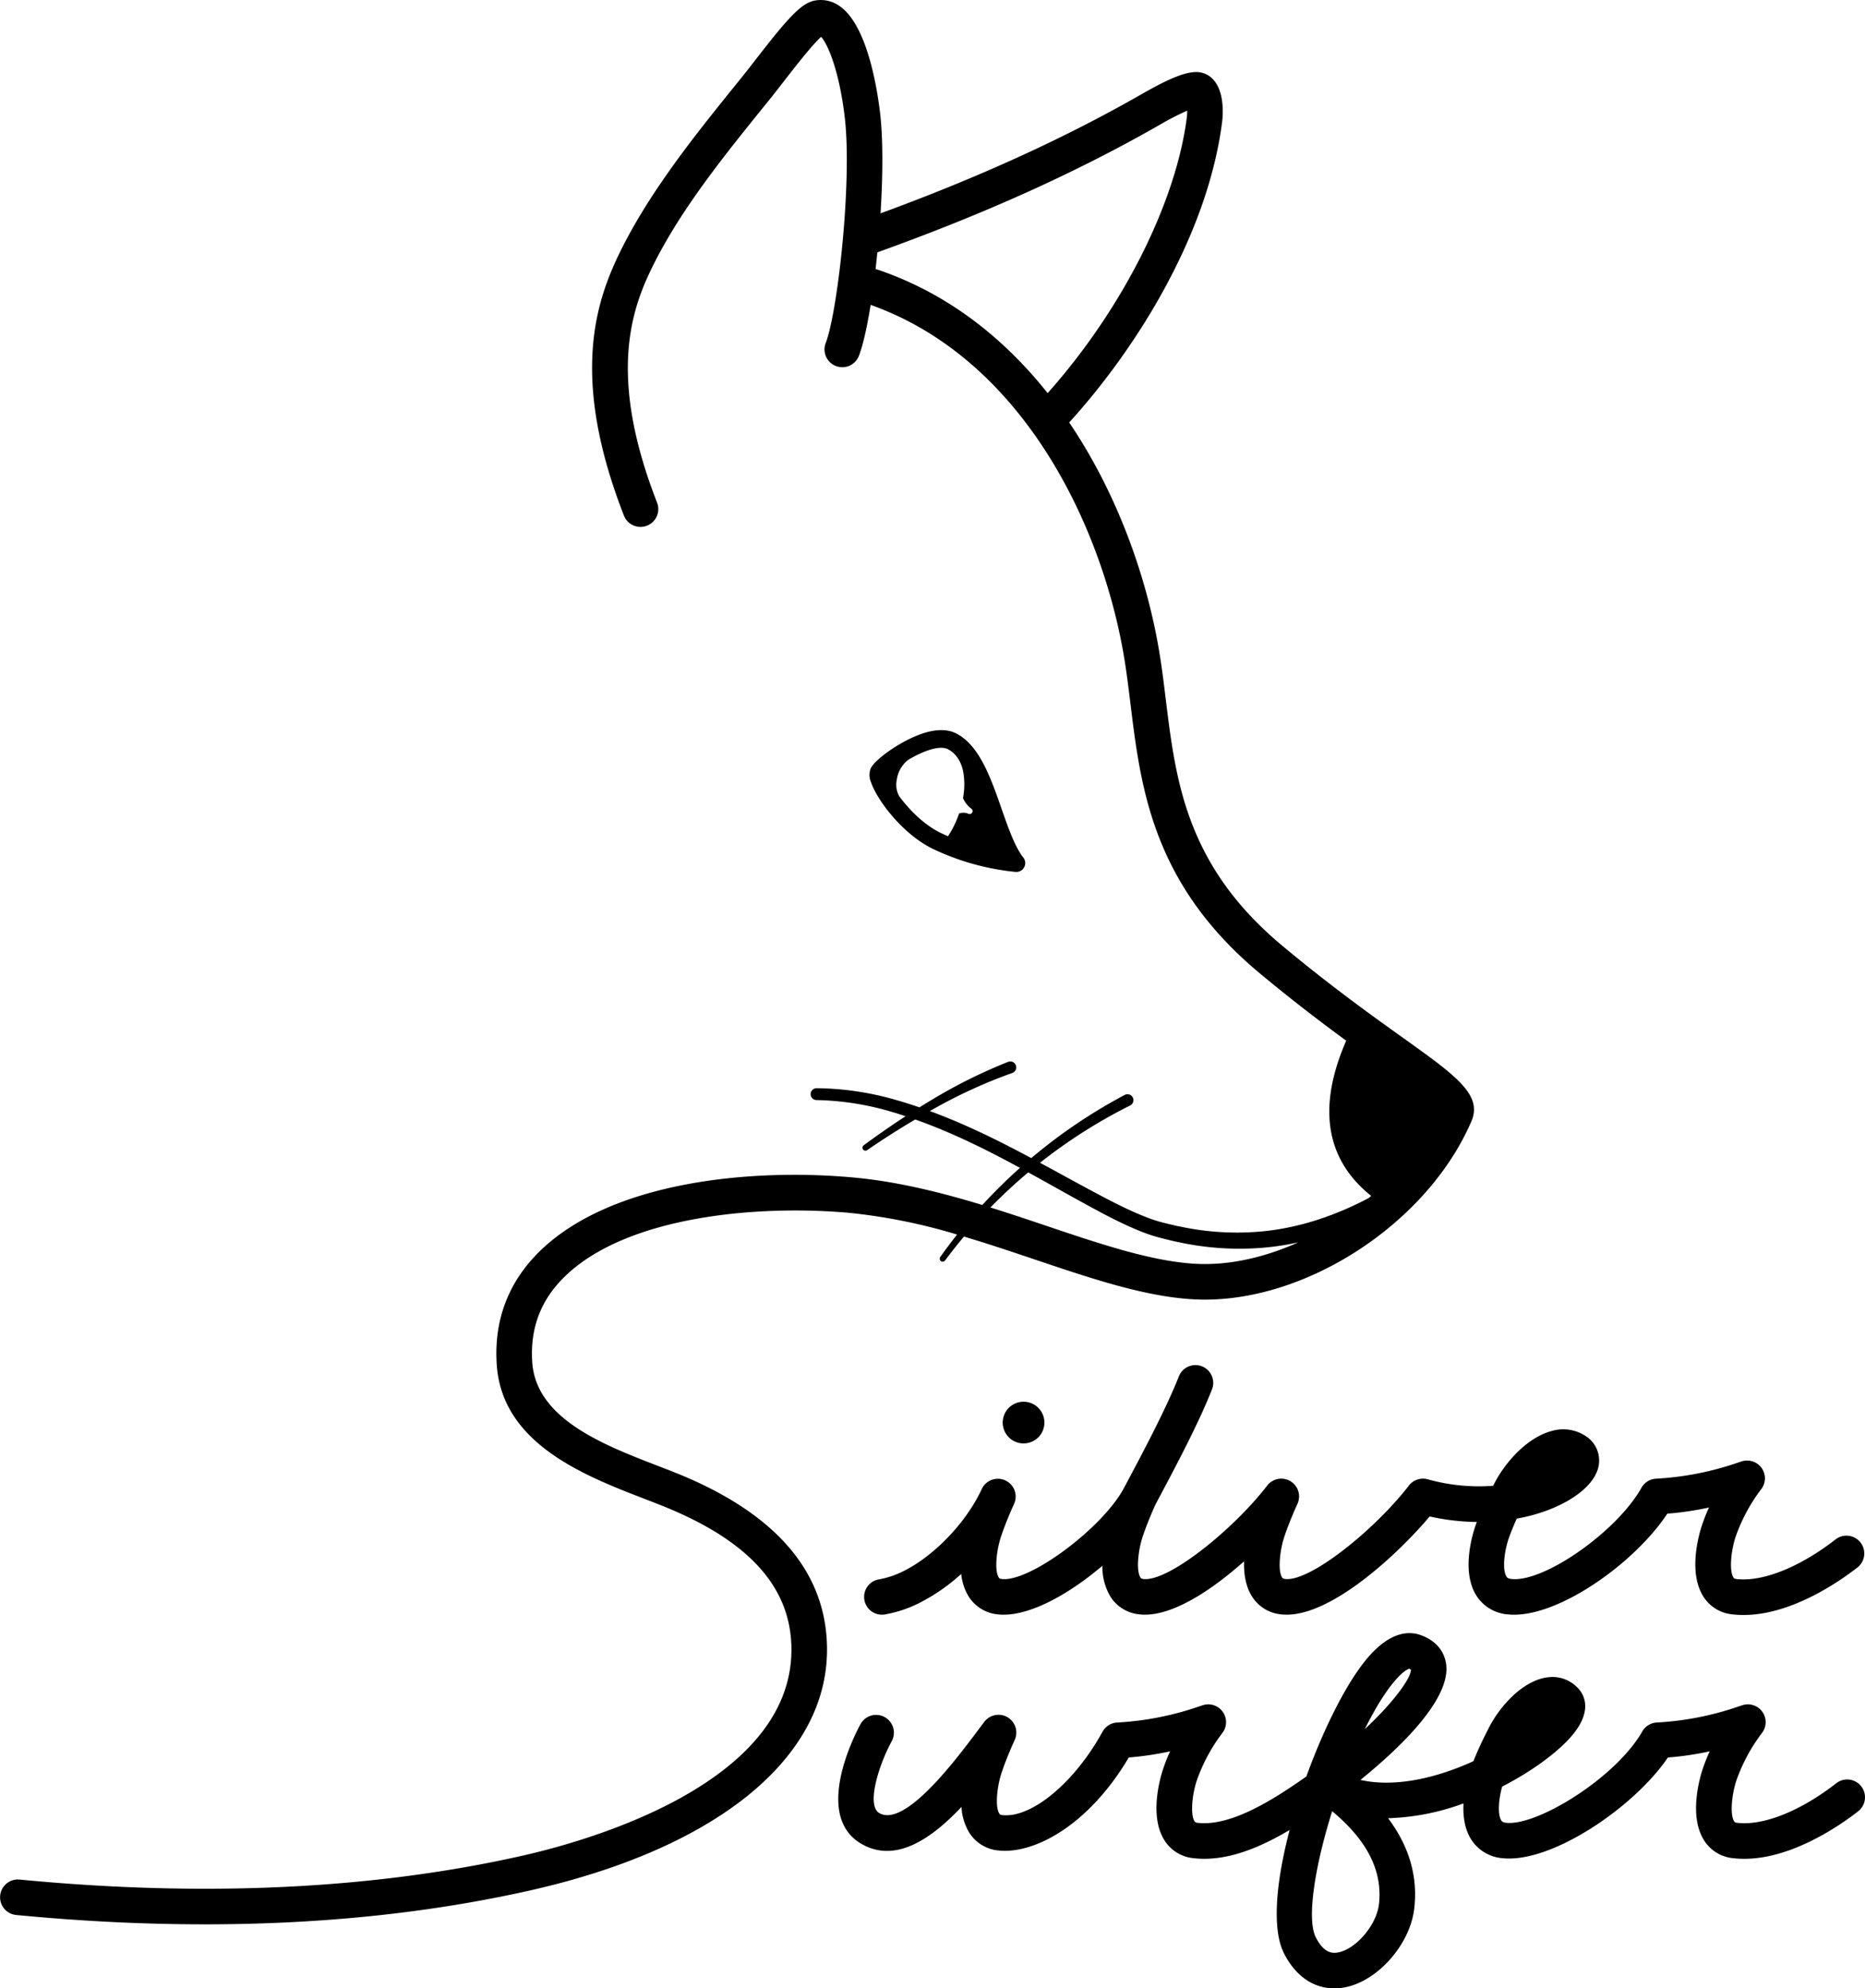 <svg xmlns="http://www.w3.org/2000/svg" viewBox="0 0 600 639.719">
  <g id="Layer_2" data-name="Layer 2">
    <g id="Layer_1-2" data-name="Layer 1">
      <g>
        <path d="M217.446,473.883c-1.85-.742-3.808-1.498-5.841-2.282-17.475-6.745-39.222-15.14-40.379-33.405-.693-10.952,2.733-19.948,10.477-27.499,19.845-19.351,61.624-23.141,91.375-20.503a183.875,183.875,0,0,1,34.832,7.003c-1.863,2.357-3.672,4.756-5.406,7.209a.954.954,0,0,0,1.545,1.12q2.922-3.93,6.07-7.678c7.803,2.32,15.506,4.911,23.107,7.472,18.36,6.186,35.703,12.029,51.432,12.744,34.654,1.541,74.407-24.121,88.702-57.277,3.683-8.541-4.891-14.671-21.977-26.882-9.769-6.981-23.147-16.543-38.825-29.61-30.959-25.797-34.292-53.023-37.517-79.354-.611-4.982-1.187-9.689-1.949-14.408-3.852-23.847-13.278-51.196-29.119-74.617,21.152-23.212,44.511-59.977,49.202-96.688.194-1.516.971-9.289-2.72-13.48a7.338,7.338,0,0,0-5.55-2.574c-3.676,0-8.761,2.051-17.551,7.081-24.742,14.158-52.309,26.747-84.073,38.39.756-12.006.847-23.784-.13-32.139-.963-8.238-4.138-28.078-12.774-34.355A10.441,10.441,0,0,0,262.025.203c-4.28.857-8.511,5.532-19.049,19.147-1.522,1.964-2.929,3.784-4.108,5.241l-1.077,1.332C223.928,43.06,208.218,62.482,198.6,82.901c-7.704,16.352-14.425,40.555,2.111,82.933a5.724,5.724,0,1,0,10.665-4.16c-14.95-38.314-9.146-59.616-2.42-73.895,9.029-19.171,23.622-37.21,37.734-54.655L247.768,31.79c1.222-1.51,2.683-3.396,4.259-5.433,3.102-4.007,9.199-11.883,12.144-14.501,2.104,2.249,5.843,10.889,7.609,25.979,2.387,20.435-2.24,62.42-6.137,72.527a5.723,5.723,0,0,0,10.68,4.12c1.33-3.449,2.635-9.295,3.776-16.393,49.36,17.562,74.833,71.825,81.689,114.27.729,4.503,1.291,9.104,1.887,13.974,3.333,27.213,7.112,58.057,41.551,86.757,10.446,8.704,19.83,15.837,27.864,21.729-5.255,12.195-11.896,34.023,8.04,49.936-.266.229-.528.464-.797.69-11.07,5.848-23.044,9.847-35.461,10.834a87.08,87.08,0,0,1-24.502-1.515c-2.03-.355-4.029-.89-6.038-1.369a46.77,46.77,0,0,1-5.749-1.867c-3.803-1.487-7.558-3.298-11.282-5.196-7.585-3.927-15.103-8.127-22.709-12.232a166.733,166.733,0,0,1,29.018-18.445l.041-.021a1.908,1.908,0,0,0-1.784-3.373,170.189,170.189,0,0,0-30.093,20.332c-6.395-3.415-12.863-6.736-19.506-9.731-4.297-1.95-8.672-3.76-13.117-5.399.816-.457,1.623-.93,2.444-1.377a162.592,162.592,0,0,1,24.055-10.871c.019-.007.052-.018.07-.026a1.908,1.908,0,1,0-1.381-3.558,165.857,165.857,0,0,0-24.157,11.966c-1.472.872-2.925,1.774-4.378,2.677-2.495-.856-5.008-1.669-7.556-2.382a94.638,94.638,0,0,0-25.53-3.784,1.908,1.908,0,0,0-.023,3.816l.023,0a90.732,90.732,0,0,1,24.419,3.87c1.41.409,2.805.873,4.202,1.33q-6.875,4.483-13.468,9.358a.954.954,0,0,0,1.11,1.552q7.561-5.197,15.453-9.863c5.439,1.923,10.786,4.152,16.04,6.597,5.993,2.769,11.85,5.815,17.668,8.972q-6.355,5.669-12.116,11.944c-13.416-4.086-27.589-7.622-41.939-8.892-33.711-2.99-77.78,1.673-100.376,23.709-10.134,9.884-14.814,22.137-13.911,36.418,1.621,25.582,28.244,35.857,47.683,43.361,1.982.766,3.894,1.504,5.7,2.228,27.924,11.205,41.477,26.361,41.434,46.329-.091,43.373-66.332,61.648-86.632,66.216C119.993,607.853,65.589,610.426,6.274,604.71a5.724,5.724,0,0,0-1.099,11.395q31.254,3.013,60.7,3.011c37.355,0,72.376-3.639,104.623-10.896,59.768-13.449,95.493-42.367,95.567-77.358C266.119,506.021,249.762,486.851,217.446,473.883ZM281.683,86.529q.305-2.63.577-5.343c34.467-12.363,64.189-25.781,90.779-40.995a87.852,87.852,0,0,1,8.899-4.587,15.249,15.249,0,0,1-.117,2.174c-3.538,27.69-20.94,61.965-44.778,88.703C322.928,108.71,304.623,94.124,281.683,86.529Zm49.113,290.662c8.066,4.428,16.086,9.027,24.312,13.388,3.784,1.972,7.629,3.879,11.682,5.509a51.712,51.712,0,0,0,6.276,2.103c2.095.521,4.177,1.096,6.306,1.492a92.224,92.224,0,0,0,25.908,1.834,85.505,85.505,0,0,0,12.39-1.81c-10.696,4.802-21.952,7.394-32.495,6.92-14.119-.641-30.719-6.234-48.294-12.156-5.864-1.976-11.968-4.032-18.25-5.99Q324.439,382.542,330.796,377.19Z"/>
        <path d="M598.794,574.727a5.722,5.722,0,0,0-8.032-1.004c-11.507,8.951-23.413,13.721-31.855,12.739-.743-.086-.876-.291-1.014-.507-1.399-2.193-.745-8.651.717-13.072a55.653,55.653,0,0,1,8.316-15.424,5.724,5.724,0,0,0-6.363-8.841l-1.008.328a96.418,96.418,0,0,1-26.471,5.237,5.719,5.719,0,0,0-4.742,2.884c-8.472,14.87-33.724,30.421-43.726,29.388-1.235-.13-1.483-.527-1.649-.79-1.22-1.954-.838-6.814.304-10.864,10.363-5.327,18.807-11.811,22.988-17.05,6.113-7.665,3.214-12.554,1.684-14.3a11.171,11.171,0,0,0-10.112-3.795c-7.827.993-15.29,9.182-18.91,16.368l-.332.656c-1.252,2.476-2.895,5.724-4.567,9.951-.73.334-1.47.66-2.225.98-12.839,5.457-24.85,7.173-34.119,5.04,12.67-10.264,29.031-25.893,27.577-37.165-.328-2.543-1.83-7.151-8.198-9.426-3.672-1.317-9.527-1.207-16.581,6.754-6.732,7.598-14.352,22.575-20.193,38.727q-1.389.984-2.836,1.975c-9.711,6.635-22.157,14.09-32.14,12.946-.743-.086-.876-.291-1.014-.507-1.399-2.193-.745-8.651.717-13.072a55.653,55.653,0,0,1,8.316-15.424,5.724,5.724,0,0,0-6.363-8.841l-1.002.326a96.353,96.353,0,0,1-26.476,5.239,5.72,5.72,0,0,0-4.788,2.966c-8.928,16.292-22.763,27.823-32.194,26.834-.744-.086-.876-.291-1.014-.507-1.401-2.195-.745-8.651.721-13.074,1.703-5.146,4.19-10.508,4.216-10.561a5.725,5.725,0,0,0-9.745-5.884c-.73.96-1.507,1.996-2.325,3.085-6.966,9.284-23.268,31.022-31.473,26.282-4.196-2.432-.289-15.239,4.017-23.163a5.723,5.723,0,0,0-10.048-5.481c-1.63,2.985-15.465,29.42.292,38.55,10.924,6.329,22.433-1.556,32.181-11.885a17.812,17.812,0,0,0,2.513,8.289,12.413,12.413,0,0,0,9.407,5.728c11.19,1.204,28.766-7.742,41.905-29.93a99.249,99.249,0,0,0,13.294-1.975,56.08,56.08,0,0,0-2.301,5.828c-.803,2.424-4.55,14.921.501,22.83a12.387,12.387,0,0,0,9.35,5.72c10.393,1.196,21.08-3.251,30.901-9.076-4.293,16.344-5.822,31.667-1.854,39.604,3.672,7.345,9.478,11.356,16.23,11.356a18.056,18.056,0,0,0,3.141-.281c10.682-1.88,21.231-13.76,22.578-25.422,1.189-10.294-1.638-20.011-8.42-29.042a76.127,76.127,0,0,0,24.261-4.764c-.201,3.876.285,8.101,2.426,11.526a13.114,13.114,0,0,0,10.154,6.104c15.82,1.655,42.392-16.48,53.18-32.397a98.549,98.549,0,0,0,13.449-1.988,56.277,56.277,0,0,0-2.301,5.83c-.803,2.424-4.55,14.921.501,22.83a12.387,12.387,0,0,0,9.35,5.72c16.327,1.88,33.556-9.914,40.195-15.075A5.724,5.724,0,0,0,598.794,574.727ZM441.61,551.474c6.216-11.259,10.555-14.317,11.751-14.578a3.623,3.623,0,0,1,.561.266c.05,2.526-4.95,9.884-14.859,19.176C439.894,554.666,440.744,553.039,441.61,551.474Zm2.012,61.23c-.766,6.642-7.423,14.444-13.191,15.461-1.177.205-4.306.756-7.145-4.923-2.933-5.864-.3-22.776,5.29-40.517C439.93,592.17,444.858,602.01,443.623,612.705Z"/>
        <path d="M453.255,477.96c-10.797,14.023-31.663,30.946-39.781,30.053-.743-.086-.874-.289-1.012-.505-1.401-2.195-.745-8.653.717-13.074,1.705-5.148,4.194-10.512,4.22-10.566a5.724,5.724,0,0,0-9.724-5.908c-10.799,14.023-31.658,30.946-39.781,30.053-.743-.086-.874-.291-1.012-.507-1.401-2.197-.747-8.651.717-13.074,1.567-4.732,3.79-9.634,4.16-10.439C377.896,472.482,385.5,458.2,389.895,447.06a5.723,5.723,0,1,0-10.646-4.203c-4.177,10.581-11.66,24.622-17.671,35.904-6.812,12.789-30.29,30.299-39.263,29.252-.743-.086-.874-.291-1.012-.507-1.401-2.197-.747-8.651.717-13.074,1.599-4.83,3.889-9.849,4.185-10.495.015-.03.028-.06.043-.089a5.724,5.724,0,0,0-10.386-4.814c-.009.019-.032.065-.065.14-5.012,10.786-15.476,21.66-25.489,26.476a27.75,27.75,0,0,1-7.501,2.469,5.723,5.723,0,0,0,1.833,11.299,39.031,39.031,0,0,0,10.63-3.451,60.862,60.862,0,0,0,13.965-9.579,17.181,17.181,0,0,0,2.417,7.278,12.392,12.392,0,0,0,9.351,5.722,16.977,16.977,0,0,0,1.917.106c9.298-.001,21.563-7.068,31.729-15.735a18.933,18.933,0,0,0,2.582,9.907,12.392,12.392,0,0,0,9.351,5.722c9.869,1.118,22.906-7.505,33.655-17.061-.117,3.864.449,8.01,2.575,11.343a12.39,12.39,0,0,0,9.35,5.718c15.014,1.707,37.387-19.154,47.784-31.497a73.201,73.201,0,0,0,15.178,1.776c-.125.334-.252.673-.376,1.017-.524,1.444-4.973,14.352.188,22.605a13.109,13.109,0,0,0,10.156,6.106c15.351,1.634,40.666-16.253,51.309-32.401a98.919,98.919,0,0,0,13.408-1.984,56.507,56.507,0,0,0-2.299,5.828c-.803,2.424-4.554,14.915.497,22.83a12.392,12.392,0,0,0,9.351,5.722,31.158,31.158,0,0,0,3.583.201c15.222,0,30.46-10.494,36.614-15.278a5.724,5.724,0,1,0-7.028-9.037c-11.509,8.949-23.433,13.719-31.857,12.741-.743-.086-.874-.291-1.012-.507-1.401-2.197-.747-8.651.717-13.074a55.576,55.576,0,0,1,8.315-15.424,5.725,5.725,0,0,0-6.363-8.841l-1.008.328A96.418,96.418,0,0,1,532.85,475.733a5.725,5.725,0,0,0-4.764,2.923c-7.831,13.998-31.242,30.478-41.795,29.351-1.235-.13-1.485-.527-1.649-.79-1.407-2.251-.688-8.347.868-12.629.82-2.26,1.647-4.235,2.441-5.987,13.139-2.389,22.785-8.444,25.552-14.568a9.334,9.334,0,0,0-3.562-12.131,13.059,13.059,0,0,0-10.794-1.496c-7.911,2.128-15.017,10.156-18.554,17.171l-.225.449a61.2,61.2,0,0,1-21.05-2.092A5.727,5.727,0,0,0,453.255,477.96Z"/>
        <path d="M329.298,464.392a6.705,6.705,0,1,0-6.707-6.705A6.713,6.713,0,0,0,329.298,464.392Z"/>
        <path d="M300.077,273.088a80.121,80.121,0,0,0,26.698,7.442c.067.005.132.006.198.006a2.862,2.862,0,0,0,2.247-4.634c-2.718-3.449-4.801-9.406-7.006-15.713-3.491-9.98-7.101-20.293-14.452-24.143-.026-.014-.048-.031-.074-.045l-.013-.005c-.013-.006-.024-.015-.036-.021-2.806-1.431-6.432-1.433-10.779-.002-6.855,2.253-15.222,8.207-16.706,11.174a5.796,5.796,0,0,0,.069,4.531C282.174,257.428,290.365,268.358,300.077,273.088Zm-11.576-22.147a9.782,9.782,0,0,1,3.752-6.516c4.453-2.624,9.855-4.822,12.76-3.358,2.516,1.36,4.154,3.775,4.861,7.184a23.231,23.231,0,0,1-.065,8.499,8.316,8.316,0,0,0,2.728,3.46.954.954,0,0,1-1.006,1.608,3.981,3.981,0,0,0-2.988-.078,31.06,31.06,0,0,1-3.561,7.302c-.798-.348-1.598-.71-2.399-1.1-5.417-2.638-10.136-7.51-13.246-11.709A7.49,7.49,0,0,1,288.501,250.941Z"/>
      </g>
    </g>
  </g>
</svg>
